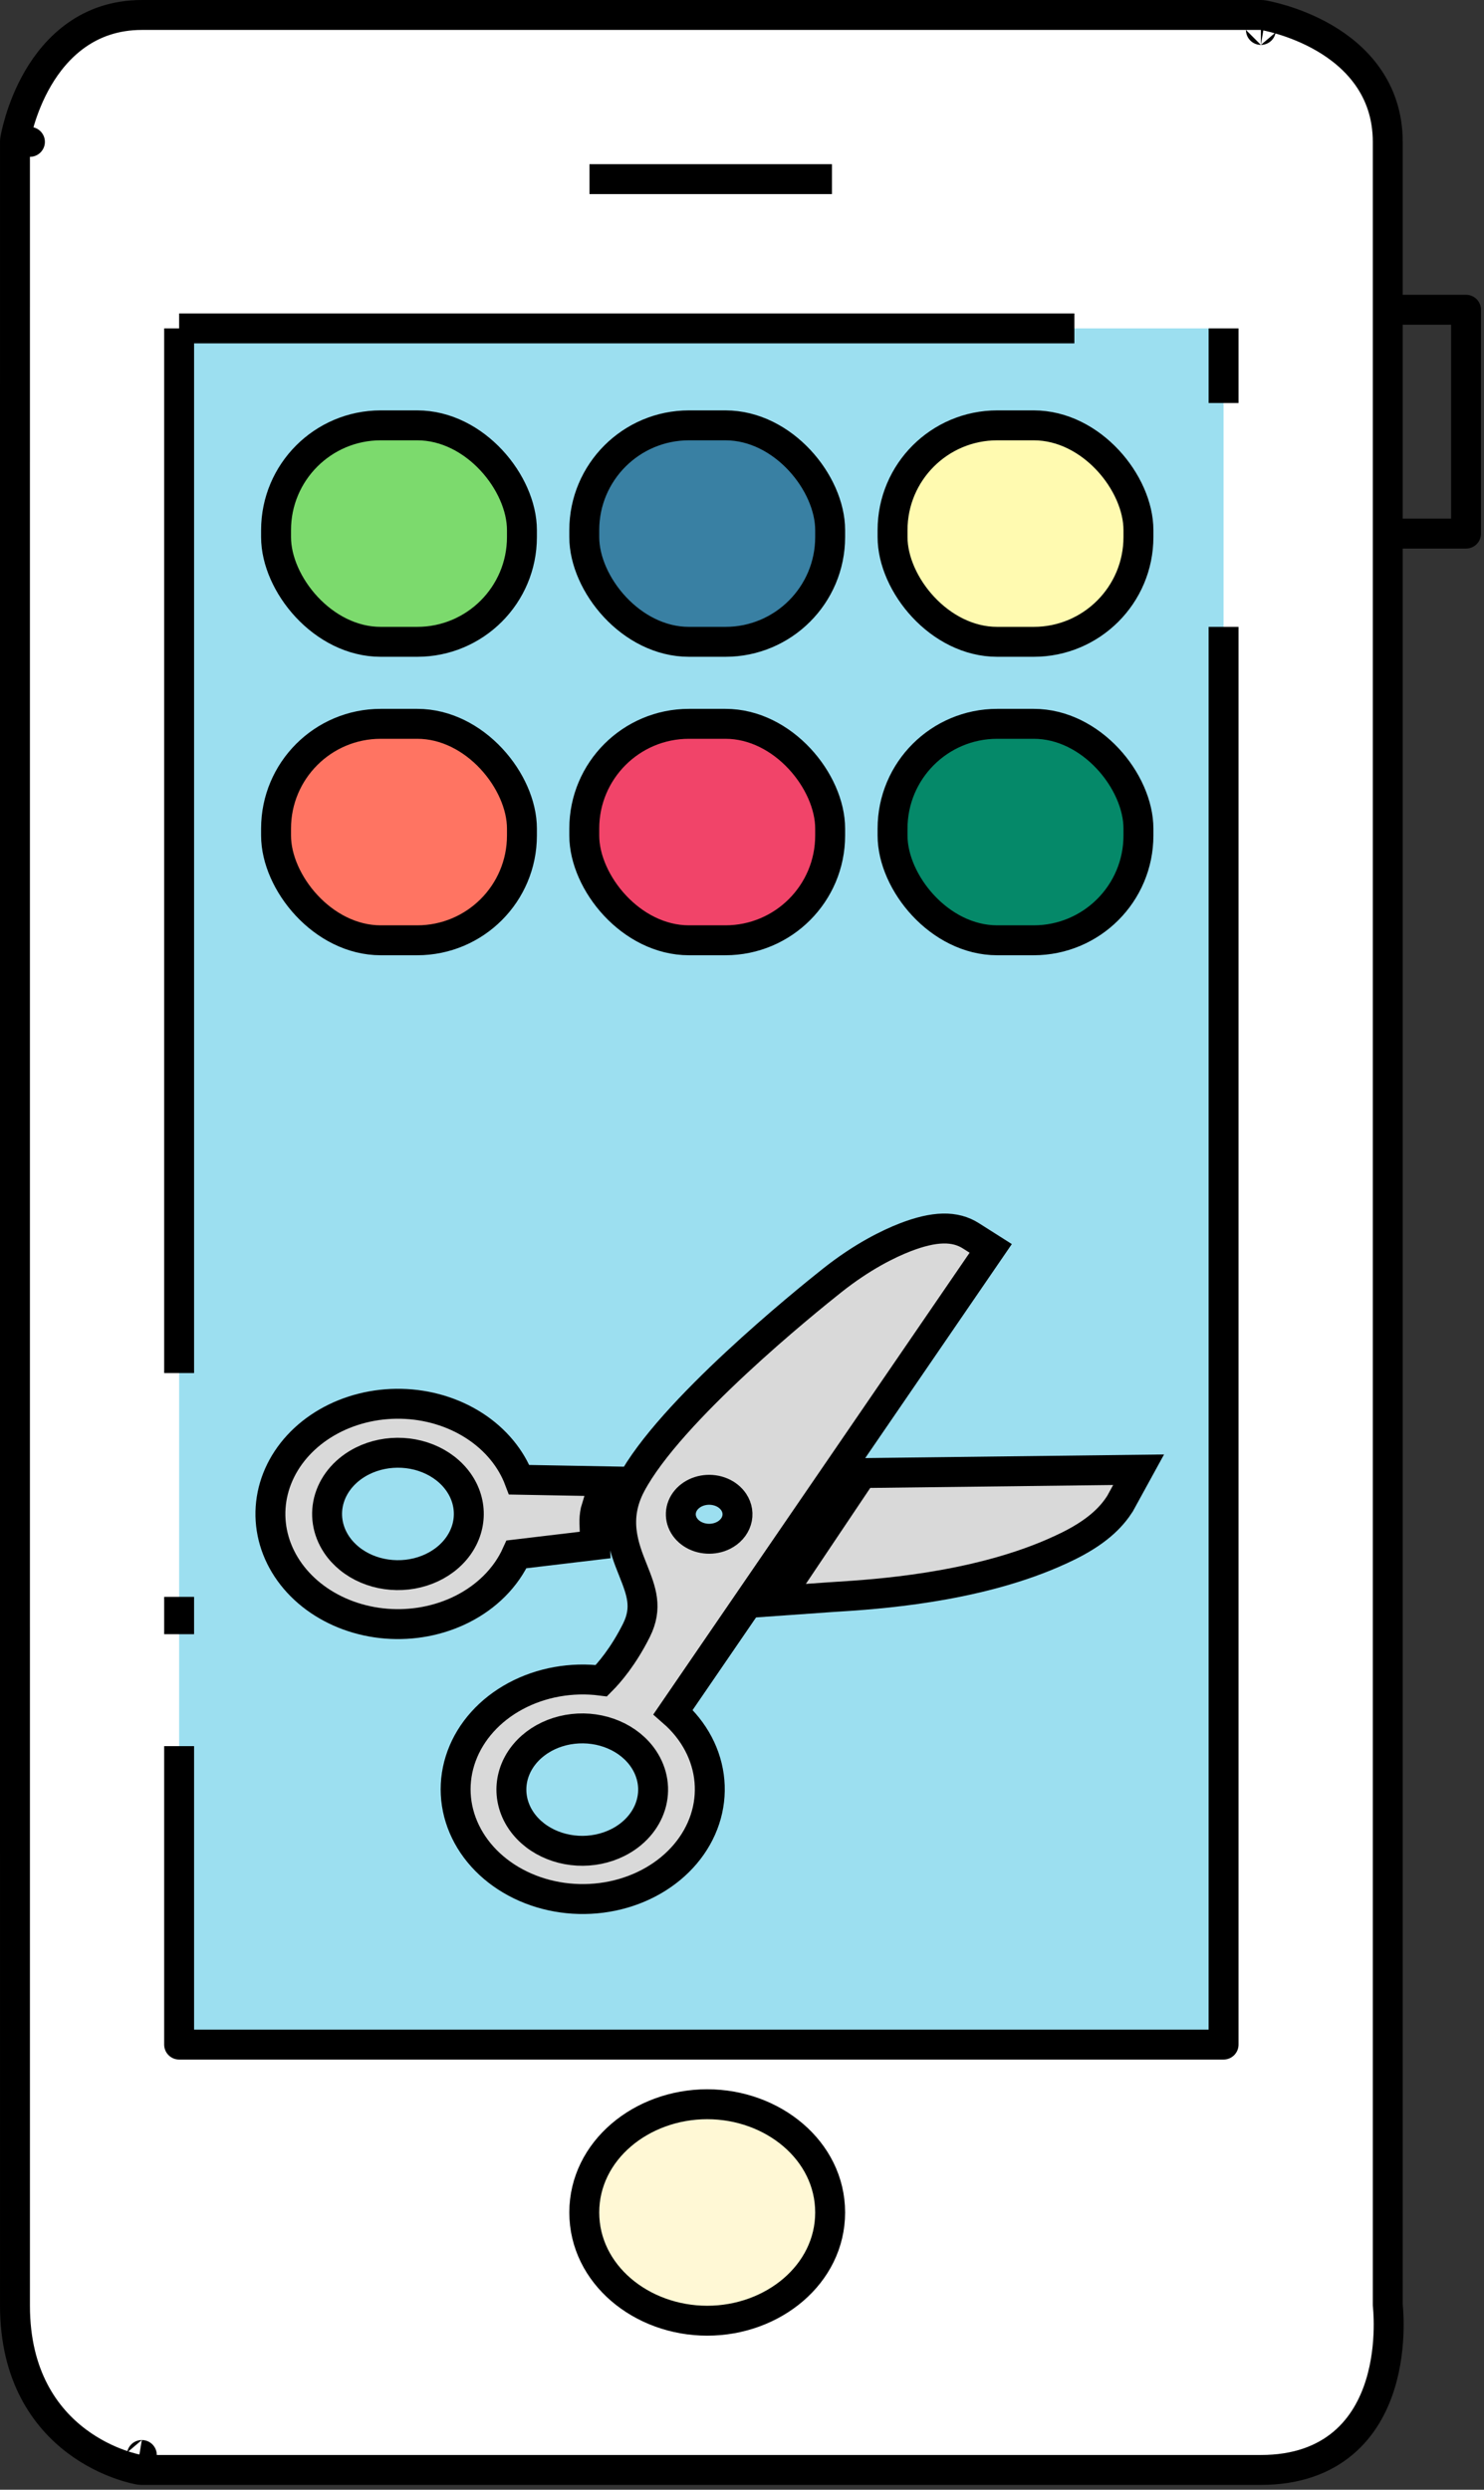 <svg width="248" height="416" viewBox="0 0 248 416" fill="none" xmlns="http://www.w3.org/2000/svg">
<rect x="0" y="0" width="248" height="416" fill="#333333" stroke="none"/>
<path d="M5.002 23.704L2.536 23.293C2.513 23.428 2.502 23.566 2.502 23.704L5.002 23.704ZM5.002 23.704C2.536 23.293 2.536 23.291 2.536 23.29L2.537 23.288L2.538 23.281L2.541 23.263L2.551 23.207C2.559 23.16 2.571 23.097 2.587 23.016C2.618 22.856 2.664 22.631 2.728 22.349C2.855 21.786 3.053 20.995 3.342 20.052C3.915 18.175 4.861 15.646 6.349 13.095C9.329 7.987 14.693 2.506 23.702 2.502C31.495 2.5 78.249 2.5 123.054 2.5C145.456 2.501 167.372 2.501 183.687 2.502L203.319 2.502L208.787 2.502L210.224 2.502L210.591 2.502L210.685 2.502L210.708 2.502L210.714 2.502C210.715 2.502 210.716 2.502 210.716 5.002M5.002 23.704C2.502 23.704 2.502 23.705 2.502 23.707L2.502 23.719L2.502 23.765L2.502 23.95L2.502 24.679L2.502 27.524L2.502 38.344L2.501 77.127C2.501 109.317 2.5 152.465 2.5 196.295C2.499 283.955 2.499 374.345 2.502 385.262C2.505 397.027 7.603 403.978 12.855 407.916C15.437 409.852 18.009 411.028 19.934 411.722C20.9 412.07 21.712 412.301 22.295 412.446C22.587 412.519 22.822 412.57 22.991 412.605C23.076 412.622 23.145 412.636 23.195 412.645C23.221 412.65 23.242 412.653 23.258 412.656L23.279 412.66L23.288 412.661L23.291 412.662C23.293 412.662 23.294 412.662 23.703 410.196L23.294 412.662C23.429 412.685 23.566 412.696 23.703 412.696H210.716C216.68 412.696 221.168 410.978 224.453 408.212C227.7 405.478 229.566 401.891 230.634 398.474C231.702 395.059 232.011 391.69 232.062 389.209C232.089 387.961 232.05 386.916 232.003 386.177C231.98 385.806 231.955 385.511 231.935 385.303C231.928 385.232 231.922 385.171 231.917 385.121V23.704C231.917 14.7 226.434 9.337 221.327 6.355C218.775 4.866 216.247 3.919 214.37 3.345C213.426 3.056 212.636 2.857 212.072 2.729C211.791 2.665 211.565 2.619 211.405 2.588C211.325 2.572 211.261 2.56 211.214 2.552L211.158 2.542L211.14 2.539L211.133 2.538L211.131 2.537C211.13 2.537 211.129 2.537 210.716 5.002M210.716 5.002L211.129 2.537C210.992 2.514 210.854 2.502 210.716 2.502L210.716 5.002Z" fill="white" stroke="black" stroke-width="5" stroke-linejoin="round"/>
<rect x="29.934" y="54.869" width="174.545" height="286.752" fill="#9CDFF0"/>
<path d="M29.934 266.818V273.052" stroke="black" stroke-width="5" stroke-linejoin="round"/>
<path d="M29.934 291.753V341.623H204.479V104.74" stroke="black" stroke-width="5" stroke-linejoin="round"/>
<path d="M204.48 67.337V54.869" stroke="black" stroke-width="5" stroke-linejoin="round"/>
<path d="M98.512 29.934H139.031" stroke="black" stroke-width="5" stroke-linejoin="round"/>
<path d="M29.934 54.869V229.414" stroke="black" stroke-width="5" stroke-linejoin="round"/>
<path d="M29.934 54.869L179.544 54.869" stroke="black" stroke-width="5" stroke-linejoin="round"/>
<path d="M232.531 51.756H244.999V89.158H232.531" stroke="black" stroke-width="5" stroke-linejoin="round"/>
<g clip-path="url(#clip0_709_11)">
<path d="M77.162 268.902C81.334 266.825 84.564 263.584 86.32 259.712L99.46 258.147L99.339 254.478C99.319 253.821 99.374 253.163 99.504 252.515L101.015 247.505L86.768 247.245C85.401 243.629 82.77 240.467 79.237 238.195C75.705 235.923 71.444 234.651 67.04 234.556C62.637 234.46 58.307 235.545 54.647 237.661C50.986 239.778 48.175 242.821 46.599 246.374C45.024 249.926 44.761 253.813 45.847 257.499C46.934 261.186 49.316 264.492 52.666 266.961C56.017 269.431 60.171 270.943 64.557 271.291C68.944 271.638 73.347 270.804 77.162 268.902ZM60.583 244.102C62.611 243.091 64.941 242.622 67.278 242.754C69.616 242.886 71.855 243.614 73.713 244.845C75.571 246.077 76.965 247.756 77.718 249.672C78.47 251.587 78.549 253.652 77.942 255.606C77.336 257.56 76.073 259.315 74.312 260.648C72.551 261.982 70.372 262.835 68.05 263.099C65.728 263.363 63.367 263.026 61.266 262.132C59.166 261.237 57.419 259.825 56.248 258.073C54.678 255.724 54.252 252.932 55.065 250.312C55.878 247.692 57.863 245.458 60.583 244.102Z" fill="#D9D9D9" stroke="black" stroke-width="5"/>
<path d="M165.566 208.591L162.289 206.511C159.598 204.777 156.141 204.853 151.242 206.75C148.499 207.822 144.149 209.92 139.066 213.946C134.597 217.488 111.925 235.804 105.452 248.013C102.39 253.788 104.267 258.544 105.791 262.358C107.172 265.844 108.256 268.601 106.357 272.409C104.16 276.793 101.79 279.522 100.501 280.82C95.512 280.18 90.423 281.094 86.144 283.399C81.864 285.703 78.674 289.248 77.144 293.398C75.614 297.548 75.843 302.033 77.792 306.05C79.74 310.068 83.28 313.355 87.778 315.324C92.277 317.294 97.439 317.816 102.343 316.799C107.247 315.781 111.571 313.29 114.542 309.771C117.514 306.251 118.938 301.934 118.56 297.59C118.183 293.247 116.028 289.162 112.482 286.065L165.566 208.591ZM120.88 256.558C120.069 256.963 119.137 257.15 118.202 257.097C117.267 257.045 116.371 256.753 115.628 256.261C114.885 255.768 114.327 255.096 114.026 254.33C113.725 253.564 113.694 252.738 113.936 251.956C114.179 251.175 114.684 250.473 115.388 249.94C116.093 249.406 116.965 249.065 117.893 248.959C118.822 248.854 119.766 248.988 120.607 249.346C121.447 249.704 122.145 250.269 122.614 250.97C123.242 251.909 123.412 253.026 123.087 254.074C122.762 255.122 121.968 256.016 120.88 256.558ZM103.225 307.875C101.196 308.887 98.866 309.356 96.529 309.224C94.192 309.091 91.953 308.363 90.095 307.132C88.237 305.901 86.843 304.221 86.09 302.306C85.337 300.39 85.259 298.325 85.865 296.371C86.471 294.417 87.735 292.663 89.496 291.329C91.257 289.995 93.436 289.142 95.758 288.878C98.08 288.614 100.441 288.951 102.541 289.846C104.642 290.74 106.388 292.153 107.559 293.905C109.13 296.254 109.555 299.045 108.742 301.665C107.929 304.285 105.945 306.519 103.225 307.875Z" fill="#D9D9D9" stroke="black" stroke-width="5"/>
<path d="M144.087 246.129L129.749 267.502L138.769 266.866L139.955 266.789C146.089 266.402 162.406 265.375 175.872 259.547C176.904 259.1 177.838 258.667 178.687 258.244C183.987 255.592 186.021 253.01 187.16 251.261L190.279 245.573L144.087 246.129Z" fill="#D9D9D9" stroke="black" stroke-width="5"/>
</g>
<rect x="46.133" y="71.072" width="41.09" height="36.169" rx="17.5" fill="#7CDA6D" stroke="black" stroke-width="5"/>
<rect x="97.641" y="71.072" width="41.09" height="36.169" rx="17.5" fill="#3980A3" stroke="black" stroke-width="5"/>
<rect x="149.16" y="71.072" width="41.09" height="36.169" rx="17.5" fill="#FFFAB0" stroke="black" stroke-width="5"/>
<rect x="46.133" y="120.941" width="41.09" height="36.169" rx="17.5" fill="#FF7462" stroke="black" stroke-width="5"/>
<rect x="97.641" y="120.941" width="41.09" height="36.169" rx="17.5" fill="#F14469" stroke="black" stroke-width="5"/>
<rect x="149.16" y="120.941" width="41.09" height="36.169" rx="17.5" fill="#058969" stroke="black" stroke-width="5"/>
<path d="M118.186 387.759C129.176 387.759 138.731 379.993 138.731 369.674C138.731 359.355 129.176 351.59 118.186 351.59C107.196 351.59 97.641 359.355 97.641 369.674C97.641 379.993 107.196 387.759 118.186 387.759Z" fill="#FFF8D5" stroke="black" stroke-width="5"/>
<defs>
<clipPath id="clip0_709_11">
<rect width="146.684" height="136.37" fill="white" transform="matrix(0.895 -0.446 0.556 0.831 17.473 232.531)"/>
</clipPath>
</defs>
</svg>
